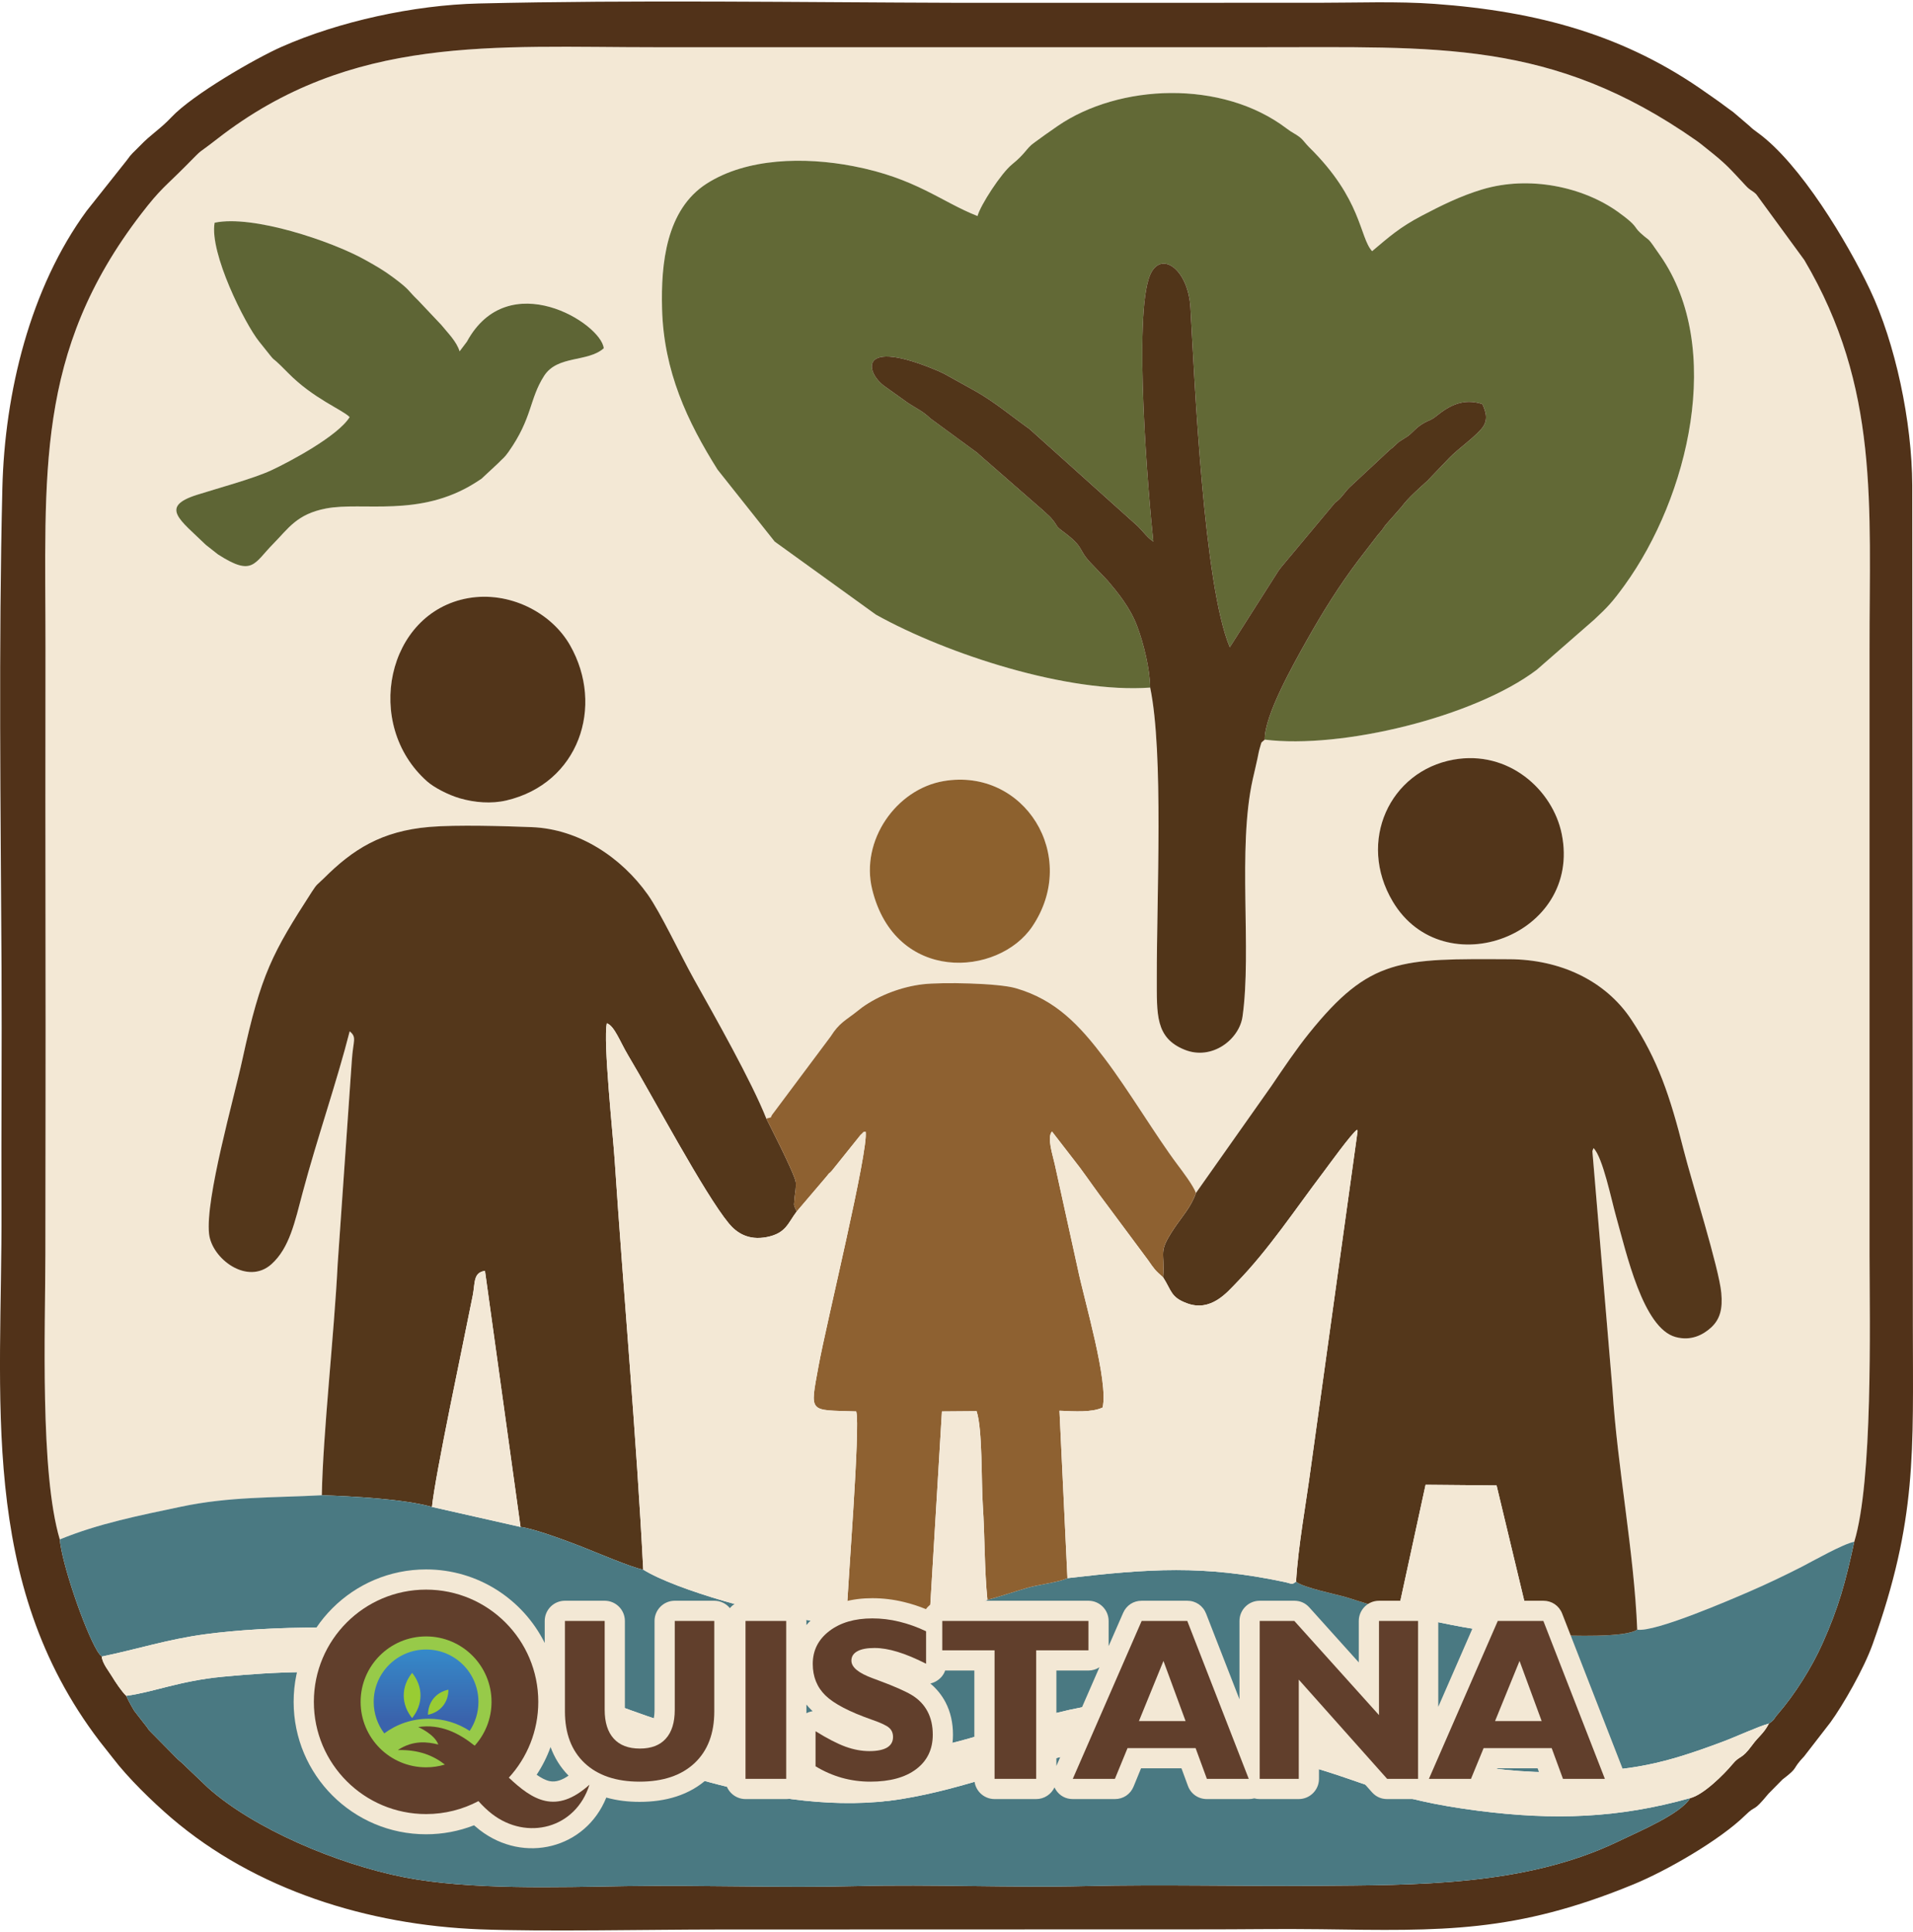 <?xml version="1.0" encoding="UTF-8"?>
<!DOCTYPE svg PUBLIC "-//W3C//DTD SVG 1.1//EN" "http://www.w3.org/Graphics/SVG/1.1/DTD/svg11.dtd">
<!-- Creator: CorelDRAW 2021 (64-Bit) -->
<svg xmlns="http://www.w3.org/2000/svg" xml:space="preserve" width="300px" height="303px" version="1.1" style="shape-rendering:geometricPrecision; text-rendering:geometricPrecision; image-rendering:optimizeQuality; fill-rule:evenodd; clip-rule:evenodd"
viewBox="0 0 540.51 545.07"
 xmlns:xlink="http://www.w3.org/1999/xlink"
 xmlns:xodm="http://www.corel.com/coreldraw/odm/2003">
 <defs>
  <style type="text/css">
   <![CDATA[
    .fil4 {fill:#4A7982}
    .fil2 {fill:#513219}
    .fil6 {fill:#513519}
    .fil8 {fill:#52351A}
    .fil3 {fill:#54371B}
    .fil7 {fill:#5E6535}
    .fil1 {fill:#626936}
    .fil9 {fill:#8D612E}
    .fil5 {fill:#8E6131}
    .fil14 {fill:#99CC33}
    .fil0 {fill:#F3E8D5}
    .fil10 {fill:#F3E8D6}
    .fil11 {fill:#613F2C;fill-rule:nonzero}
    .fil12 {fill:#97CA49;fill-rule:nonzero}
    .fil13 {fill:url(#id0)}
   ]]>
  </style>
  <linearGradient id="id0" gradientUnits="userSpaceOnUse" x1="122.97" y1="485.31" x2="122.97" y2="456.83">
   <stop offset="0" style="stop-opacity:1; stop-color:#3A63AC"/>
   <stop offset="1" style="stop-opacity:1; stop-color:#339BD6"/>
  </linearGradient>
 </defs>
 <g id="Capa_x0020_1">
  <g id="_2377767574640">
   <path class="fil0" d="M266.66 220.28c22.7,-3.83 38.44,21.11 25.03,41.06 -9.6,14.28 -38.78,16.18 -45.27,-10.51 -3.33,-13.72 6.77,-28.27 20.24,-30.55zm144 -6.05c15.53,-2.81 28.06,8.5 30.6,21 5.83,28.71 -33.42,43.13 -47.74,19.09 -10.14,-17.02 -0.8,-36.86 17.14,-40.09zm-278.35 -45.64c11.55,-2.02 23.43,3.98 28.75,13.31 9.85,17.27 2.45,39.08 -18,43.86 -4.28,1 -8.96,0.59 -13.1,-0.6 -3.35,-0.97 -7.35,-3.08 -9.25,-4.76 -18.17,-16.07 -11.46,-47.76 11.6,-51.81zm225.04 39.98c-1.34,1.2 -0.75,0.39 -1.38,2.31 -0.28,0.87 -0.47,2.05 -0.66,2.93 -0.42,2 -0.91,3.96 -1.36,5.99 -4.37,19.65 -0.22,48.18 -2.88,67.01 -0.92,6.51 -8.67,12.49 -16.35,9.39 -8.33,-3.35 -7.85,-10.02 -7.87,-20.24 -0.05,-22.85 1.97,-63.59 -1.87,-82.09 -23.11,1.67 -57.35,-9.38 -77.5,-20.62l-28.6 -20.64 -16.14 -20.33c-8.53,-13.56 -15.22,-27.8 -15.68,-45.48 -0.34,-12.72 1.16,-28.01 12.61,-35.34 11.33,-7.25 27.57,-7.6 41.39,-4.94 17.74,3.41 24.9,10.1 35.13,14.1 0.8,-3.05 6.7,-12.13 9.74,-14.58 3.85,-3.11 4.04,-4.52 6.12,-6.03 2.26,-1.66 4.2,-3.06 6.77,-4.82 17.35,-11.93 46.44,-13.18 64.7,0.69 1.69,1.29 2.42,1.45 3.69,2.44 1.02,0.8 1.61,1.79 2.63,2.8 15.03,14.76 14.23,25.48 17.84,29.43 4.88,-4.1 7.8,-6.75 14.16,-10.08 5.18,-2.71 10.69,-5.49 16.93,-7.36 13.37,-4.02 28.58,-0.7 38.41,6.36 5.69,4.09 4.31,4.09 6.28,5.89 3.28,3.01 1.43,0.38 5.67,6.5 18.07,26.05 7.97,68.15 -10.15,93.15 -3.44,4.74 -4.79,6.15 -8.56,9.67l-16.23 14.17c-17.66,13.35 -55.19,22.43 -76.84,19.72zm-280.74 -76.08c5.3,-2.46 18.91,-9.73 22.18,-15.06 -2.12,-2.14 -10.27,-5.21 -17.44,-12.52 -6.8,-6.93 -1.45,-0.48 -8.17,-8.87 -3.97,-4.95 -14.06,-25 -12.54,-33.53 10.81,-2.3 33.05,5.24 42.33,10.39 3.19,1.77 5.48,3.08 8.24,5.15 4.82,3.6 3.77,3.36 6.94,6.41l6.52 6.9c1.91,2.35 4.34,4.71 5.19,7.49l2.06 -2.73c11.71,-21.54 37.95,-5.2 38.67,1.87 -4.55,4.03 -13.06,1.89 -16.85,7.79 -4.24,6.61 -3.26,11.86 -10.07,21.5 -1.22,1.73 -1.51,1.72 -2.9,3.17l-4.74 4.42c-0.07,0.04 -1.51,0.97 -1.86,1.2 -15.7,9.84 -31.68,5.2 -42.07,7.19 -8.26,1.59 -10.65,5.68 -14.85,9.93 -5.58,5.65 -5.81,9.37 -15.66,3.05l-3.41 -2.68c-7.22,-7.03 -13.22,-10.75 -2.59,-14.14 6.05,-1.92 15.97,-4.59 21.02,-6.93zm-59.72 302.08c11,-4.52 22.49,-6.77 34.28,-9.26 13.74,-2.89 25.88,-2.49 39.76,-3.23 0.3,-17.37 3.48,-45.29 4.48,-65.35l3.99 -57.38c0.36,-5.8 1.52,-6.61 -0.6,-8.36 -3.65,14.34 -9.23,30.34 -13.25,45.43 -2.26,8.48 -3.74,15.75 -8.84,20.36 -6.78,6.1 -16.87,-1.51 -17.64,-8.56 -1.09,-9.9 6.98,-38.01 9.45,-49.41 5.23,-24.07 8.48,-30.01 19.6,-47.25 1.53,-2.37 1.47,-1.91 3.43,-3.85 8.1,-8.07 16.17,-13.31 29.81,-14.47 7.7,-0.65 21.18,-0.24 28.89,0.06 13.44,0.53 25.39,8.67 32.74,19.01 3.69,5.19 9.24,17.06 13.09,23.97 5.75,10.27 16.33,28.95 20.44,39.38 2.25,-0.64 0.62,0.1 2.07,-1.65l16.11 -21.56c2.49,-3.97 4.31,-4.55 7.83,-7.38l1.02 -0.8c4.83,-3.48 11.23,-5.87 17.18,-6.57 5.43,-0.63 21.32,-0.34 26.28,1.11 11.46,3.32 18.16,10.67 25.12,19.87 6.9,9.12 14.49,21.9 20.52,29.93 1.27,1.68 4.55,6.01 5.26,8.06l21.32 -30.23c3.4,-5.02 7.03,-10.41 10.63,-14.88 17.24,-21.43 25.81,-21.09 56.71,-20.94 13.93,0.07 26.91,5.79 34.4,17.13 7.45,11.27 10.9,21.56 14.76,36.86 2.29,9.04 10,33.38 10.62,40.35 0.39,4.33 -0.28,7.36 -2.93,9.77 -2.31,2.09 -5.67,3.8 -9.96,2.65 -9.25,-2.48 -13.9,-23.68 -16.89,-34.26 -1.29,-4.56 -3.7,-16.48 -6.31,-19.12 -0.09,0.12 -0.16,0.31 -0.18,0.41 -0.03,0.1 -0.13,0.31 -0.16,0.44l5.66 67.19c1.42,22.42 6.11,45.88 7.01,68.02 5.03,0.8 26.33,-8.45 31.67,-10.75 4.94,-2.13 10.25,-4.68 14.81,-7.01 2.89,-1.48 11.84,-6.57 14.84,-7.06 5.27,-17.2 4.37,-61.44 4.32,-80.92l0 -171.29c-0.05,-40.76 2.87,-73.97 -18.43,-109.98l-13.6 -18.6c-1.32,-1.23 -1.52,-0.88 -2.98,-2.44 -4.66,-5.01 -5.49,-6.08 -10.9,-10.36 -1.27,-1 -1.89,-1.56 -3.07,-2.38 -40.96,-28.69 -73.35,-26.29 -123.14,-26.35 -28.34,-0.04 -56.69,0.03 -85.04,0.01 -28.55,-0.02 -57.1,-0.02 -85.64,-0.01 -45.88,0.02 -86.1,-3.69 -124.11,25.95 -6.3,4.92 -3.21,1.91 -8.81,7.57 -5.86,5.91 -7.07,6.36 -12.6,13.55 -30.19,39.28 -27.02,73.61 -27.06,122.43 -0.02,28.55 -0.05,57.1 0.01,85.65 0.06,28.54 -0.02,57.09 -0.04,85.64 -0.02,21.65 -1.57,61.86 4.07,80.86z"/>
   <path class="fil1" d="M324.98 193.87c-0.08,-5.37 -1.85,-12.48 -3.66,-17.31 -2.02,-5.4 -5.6,-9.65 -8.38,-12.95l-5.02 -5.25c-3.53,-3.88 -1.38,-4.03 -7.7,-8.7 -1.97,-1.46 -1.31,-1.28 -2.57,-2.91 -1.12,-1.45 -1.45,-1.5 -2.72,-2.77l-18.16 -15.86c-0.09,-0.08 -0.22,-0.21 -0.31,-0.29 -0.09,-0.08 -0.22,-0.21 -0.31,-0.29l-13.32 -9.77c-2.08,-2.04 -4.06,-2.83 -6.47,-4.47l-6.39 -4.56c-5.38,-3.79 -7.88,-14.12 15.25,-4.28 0.46,0.19 1.96,0.92 2.85,1.45l7.77 4.32c5.49,3.14 10.15,7.11 15,10.53l30.72 27.58c1.5,1.49 2.66,3.2 4.31,4.26 -1.32,-12.16 -5.78,-64.16 -0.87,-75.41 3.02,-6.93 10.73,-1.67 11.36,9.4 1.18,20.97 3.74,78.5 11.12,95.88l13.77 -21.64c0.02,-0.02 0.71,-0.93 0.77,-1.02l15.21 -18.21c1.76,-1.17 2.7,-3 4.15,-4.38 0.09,-0.08 0.23,-0.2 0.32,-0.29l11 -10.26c1.64,-1.24 1.12,-1 2.57,-2.25l2.6 -1.66c1.61,-1.27 2.27,-2.45 4.71,-3.8 1.09,-0.6 1.81,-0.66 3.15,-1.74 3.75,-3.04 7.72,-5.23 13.11,-3.46 1.04,2.29 1.81,4.68 -0.36,7.11 -2.61,2.91 -6.26,5.32 -8.96,8.07l-6.23 6.51c-2.26,2.07 -5.38,4.74 -7.28,7.34l-4.54 5.15c-0.81,1.2 -1.26,1.8 -2.14,2.75l-5.26 6.84c-0.08,0.1 -0.19,0.24 -0.27,0.35 -5.47,7.25 -10.13,14.73 -14.53,22.56 -3.97,7.05 -12.07,21.44 -11.92,28.13 21.65,2.71 59.18,-6.37 76.84,-19.72l16.23 -14.17c3.77,-3.52 5.12,-4.93 8.56,-9.67 18.12,-25 28.22,-67.1 10.15,-93.15 -4.24,-6.12 -2.39,-3.49 -5.67,-6.5 -1.97,-1.8 -0.59,-1.8 -6.28,-5.89 -9.83,-7.06 -25.04,-10.38 -38.41,-6.36 -6.24,1.87 -11.75,4.65 -16.93,7.36 -6.36,3.33 -9.28,5.98 -14.16,10.08 -3.61,-3.95 -2.81,-14.67 -17.84,-29.43 -1.02,-1.01 -1.61,-2 -2.63,-2.8 -1.27,-0.99 -2,-1.15 -3.69,-2.44 -18.26,-13.87 -47.35,-12.62 -64.7,-0.69 -2.57,1.76 -4.51,3.16 -6.77,4.82 -2.08,1.51 -2.27,2.92 -6.12,6.03 -3.04,2.45 -8.94,11.53 -9.74,14.58 -10.23,-4 -17.39,-10.69 -35.13,-14.1 -13.82,-2.66 -30.06,-2.31 -41.39,4.94 -11.45,7.33 -12.95,22.62 -12.61,35.34 0.46,17.68 7.15,31.92 15.68,45.48l16.14 20.33 28.6 20.64c20.15,11.24 54.39,22.29 77.5,20.62z"/>
   <path class="fil2" d="M523.91 435.24c-2.48,11.48 -4.39,18.48 -8.96,28.71 -3.05,6.83 -7.88,14.51 -12.72,20.07 -1.2,1.38 -0.71,1.38 -2.42,2.57 -1.61,3.02 -2.78,3.43 -4.73,6.1 -3.12,4.26 -3.39,2.74 -5.56,5.37 -2.41,2.91 -8.3,8.74 -11.96,9.59 -2.76,4.51 -14.03,9.22 -20.3,12.24 -26.33,12.7 -57.54,12.33 -85.36,12.55 -21.51,0.17 -43.51,-0.42 -64.99,0.08 -21.56,0.51 -43.45,-0.54 -64.99,0.01 -21.47,0.54 -43.42,-0.34 -65,0 -19.32,0.31 -44.22,1.12 -62.71,-2.5 -19.01,-3.72 -42.66,-13.82 -55.48,-25.33l-6.21 -5.92c-0.65,-0.7 -1.55,-1.44 -2.24,-2.03l-8.14 -8.25c-0.81,-1.16 -0.56,-0.83 -1.57,-2.1l-2.65 -3.41c-0.11,-0.17 -0.68,-1.17 -0.9,-1.56 -0.5,-0.9 -0.97,-1.77 -1.36,-2.67 -1.21,-1.13 -3.12,-3.97 -3.93,-5.34 -0.95,-1.6 -2.82,-3.82 -2.98,-5.76 -0.13,-0.11 -0.3,-0.48 -0.35,-0.38 -0.06,0.1 -0.27,-0.29 -0.34,-0.38 -0.07,-0.1 -0.23,-0.28 -0.31,-0.4 -0.07,-0.12 -0.18,-0.29 -0.26,-0.41 -3.72,-6.24 -10.06,-24.91 -10.6,-31.52 -5.64,-19 -4.09,-59.21 -4.07,-80.86 0.02,-28.55 0.1,-57.1 0.04,-85.64 -0.06,-28.55 -0.03,-57.1 -0.01,-85.65 0.04,-48.82 -3.13,-83.15 27.06,-122.43 5.53,-7.19 6.74,-7.64 12.6,-13.55 5.6,-5.66 2.51,-2.65 8.81,-7.57 38.01,-29.64 78.23,-25.93 124.11,-25.95 28.54,-0.01 57.09,-0.01 85.64,0.01 28.35,0.02 56.7,-0.05 85.04,-0.01 49.79,0.06 82.18,-2.34 123.14,26.35 1.18,0.82 1.8,1.38 3.07,2.38 5.41,4.28 6.24,5.35 10.9,10.36 1.46,1.56 1.66,1.21 2.98,2.44l13.6 18.6c21.3,36.01 18.38,69.22 18.43,109.98l0 171.29c0.05,19.48 0.95,63.72 -4.32,80.92zm-388.63 -434.68c-18.45,0.44 -39.57,5.11 -55.68,12.23 -7.35,3.24 -25.13,13.49 -31.16,19.9 -3.26,3.46 -5.67,4.72 -8.9,8.09 -1.92,2 -2.22,1.97 -3.76,4.15l-11.29 14.22c-16.01,21.83 -23.16,51.46 -23.82,78.32 -1.09,44.79 -0.48,90.57 -0.24,135.46 0.12,22.66 -0.1,45.35 -0.01,68.03 0.22,53.65 -6.65,105.55 27.7,150.6 1.29,1.69 2.48,3.09 3.76,4.77 4.31,5.67 11.22,12.37 16.51,16.91 23.79,20.36 55.56,30.28 87.2,31.5 18,0.7 48.07,0.05 67.45,0.05l136.06 -0.04c11.32,0.03 22.71,-0.2 34.02,-0.04 34.41,0.49 54.92,1.09 88.39,-12.67 9.51,-3.9 24.49,-12.57 31.56,-19.49 3.42,-3.35 1.84,-0.37 6.61,-6.14l3.93 -3.99c4.92,-3.76 2.38,-2.6 6.16,-6.58l7.42 -9.59c3.57,-4.93 9.43,-15.11 11.93,-22.11 12.59,-35.25 11.37,-54.25 11.35,-89.77l-0.17 -237.64c-0.07,-18.02 -4.77,-40.21 -12,-55.41 -6.35,-13.34 -19.65,-35.56 -31.69,-44.27 -1.18,-0.86 -1.43,-1.04 -2.34,-1.91l-4.58 -3.91c-0.91,-0.68 -1.27,-0.88 -2.47,-1.8 -1.78,-1.36 -2.94,-2.1 -4.97,-3.54 -23.07,-16.43 -47.79,-23.11 -76.95,-25.22 -10.5,-0.76 -22.03,-0.31 -32.79,-0.31l-102.05 0.01c-44.72,-0.13 -90.8,-0.86 -135.18,0.19z"/>
   <path class="fil3" d="M90.93 422.08c8.69,0.3 23.2,1.06 31.12,3.3 0.94,-9.21 8.72,-45.55 11.52,-59.74 0.71,-3.59 0.08,-6.47 3.46,-6.97l10.05 72.37c3.65,0.41 13.46,4.07 17.39,5.62 3.64,1.43 14.12,5.9 17.27,6.44 -1.88,-37.17 -5.55,-77.76 -8.07,-115.74 -0.48,-7.25 -3.3,-33.63 -2.21,-38.64 2.15,0.73 3.72,5.22 6.05,9.11 6.98,11.66 21.5,39.08 28.44,47.47 2.15,2.6 5.48,4.86 10.71,3.83 5.48,-1.08 5.97,-4 8.45,-7.23l-0.66 -1.46c-0.03,-0.16 -0.07,-0.32 -0.09,-0.49 0,-0.01 0.15,-1.96 0.16,-2.06 0.19,-1.49 0.43,-2.74 0.33,-4.21 -0.16,-2.16 -8.33,-18.01 -8.33,-18.02 -4.11,-10.43 -14.69,-29.11 -20.44,-39.38 -3.85,-6.91 -9.4,-18.78 -13.09,-23.97 -7.35,-10.34 -19.3,-18.48 -32.74,-19.01 -7.71,-0.3 -21.19,-0.71 -28.89,-0.06 -13.64,1.16 -21.71,6.4 -29.81,14.47 -1.96,1.94 -1.9,1.48 -3.43,3.85 -11.12,17.24 -14.37,23.18 -19.6,47.25 -2.47,11.4 -10.54,39.51 -9.45,49.41 0.77,7.05 10.86,14.66 17.64,8.56 5.1,-4.61 6.58,-11.88 8.84,-20.36 4.02,-15.09 9.6,-31.09 13.25,-45.43 2.12,1.75 0.96,2.56 0.6,8.36l-3.99 57.38c-1,20.06 -4.18,47.98 -4.48,65.35z"/>
   <path class="fil4" d="M16.89 434.57c0.54,6.61 6.88,25.28 10.6,31.52 0.08,0.12 0.19,0.29 0.26,0.41 0.08,0.12 0.24,0.3 0.31,0.4 0.07,0.09 0.28,0.48 0.34,0.38 0.05,-0.1 0.22,0.27 0.35,0.38 10.01,-2.05 18.58,-4.88 29.27,-6.31 17.21,-2.31 48.52,-3.19 64.94,1.59 45.99,13.41 89.49,41.45 140.75,30.4 19.95,-4.3 35.63,-12.43 57.25,-13.02 53.93,-1.46 73.04,20.87 121.4,20.04 18.88,-0.33 27.73,-2.39 44.43,-8.65 3.77,-1.41 9.84,-4.23 13.02,-5.12 1.71,-1.19 1.22,-1.19 2.42,-2.57 4.84,-5.56 9.67,-13.24 12.72,-20.07 4.57,-10.23 6.48,-17.23 8.96,-28.71 -3,0.49 -11.95,5.58 -14.84,7.06 -4.56,2.33 -9.87,4.88 -14.81,7.01 -5.34,2.3 -26.64,11.55 -31.67,10.75 -3.45,2.34 -19.1,1.67 -23.29,1.57 -5.02,-0.11 -4.97,0.46 -6.51,-0.89 -4.1,2.38 -35.19,-4.23 -37.78,-5.8 -3.2,-0.27 -10.85,-2.89 -14.64,-4.04 -2.57,-0.78 -12.23,-2.7 -14.17,-4.4 -1.38,0.97 -0.93,0.6 -3.29,0.09 -22.76,-4.84 -38.37,-3.75 -61.31,-1.08 -2.43,1.17 -7.99,1.77 -11.34,2.74 -3.73,1.08 -7.6,2.42 -11.27,3.4 -3.78,1.45 -12.15,3.71 -16.3,4.15 -2.75,2 -18.6,1.95 -23.58,1.96 -1.21,0.85 -6.3,0.16 -8.16,-0.04 -13.62,-1.47 -40.07,-8.91 -49.21,-14.62 -3.15,-0.54 -13.63,-5.01 -17.27,-6.44 -3.93,-1.55 -13.74,-5.21 -17.39,-5.62l-25.03 -5.66c-7.92,-2.24 -22.43,-3 -31.12,-3.3 -13.88,0.74 -26.02,0.34 -39.76,3.23 -11.79,2.49 -23.28,4.74 -34.28,9.26z"/>
   <path class="fil3" d="M337.91 336.67c-1.31,3.94 -4.22,7.05 -6.28,10.19 -4.53,6.87 -2.42,6.05 -2.99,13.65 2.45,3.85 2.13,5.61 6.7,7.32 6.79,2.54 11.33,-3.05 13.96,-5.74 9.05,-9.26 16.76,-20.94 24.61,-31.29 1.2,-1.58 8.09,-11.15 9.53,-12 0.06,0.14 0.13,0.21 0.14,0.43l-13.19 94.92c-1.36,10.27 -3.61,22.28 -4.19,32.35 1.94,1.7 11.6,3.62 14.17,4.4 3.79,1.15 11.44,3.77 14.64,4.04l7.78 -35.82 20.06 0.18 9.94 41.44c1.54,1.35 1.49,0.78 6.51,0.89 4.19,0.1 19.84,0.77 23.29,-1.57 -0.9,-22.14 -5.59,-45.6 -7.01,-68.02l-5.66 -67.19c0.03,-0.13 0.13,-0.34 0.16,-0.44 0.02,-0.1 0.09,-0.29 0.18,-0.41 2.61,2.64 5.02,14.56 6.31,19.12 2.99,10.58 7.64,31.78 16.89,34.26 4.29,1.15 7.65,-0.56 9.96,-2.65 2.65,-2.41 3.32,-5.44 2.93,-9.77 -0.62,-6.97 -8.33,-31.31 -10.62,-40.35 -3.86,-15.3 -7.31,-25.59 -14.76,-36.86 -7.49,-11.34 -20.47,-17.06 -34.4,-17.13 -30.9,-0.15 -39.47,-0.49 -56.71,20.94 -3.6,4.47 -7.23,9.86 -10.63,14.88l-21.32 30.23z"/>
   <path class="fil4" d="M35.66 478.76c0.39,0.9 0.86,1.77 1.36,2.67 0.22,0.39 0.79,1.39 0.9,1.56l2.65 3.41c1.01,1.27 0.76,0.94 1.57,2.1l8.14 8.25c0.69,0.59 1.59,1.33 2.24,2.03l6.21 5.92c12.82,11.51 36.47,21.61 55.48,25.33 18.49,3.62 43.39,2.81 62.71,2.5 21.58,-0.34 43.53,0.54 65,0 21.54,-0.55 43.43,0.5 64.99,-0.01 21.48,-0.5 43.48,0.09 64.99,-0.08 27.82,-0.22 59.03,0.15 85.36,-12.55 6.27,-3.02 17.54,-7.73 20.3,-12.24 -20.31,5.72 -38.58,6.31 -59.76,3.6 -26.01,-3.33 -30.9,-8.08 -51.87,-13.69 -17.19,-4.59 -41.3,-6.69 -59.17,-3.13 -17.99,3.59 -33.69,10.55 -52.15,13.51 -35.38,5.66 -76.17,-11.21 -106.85,-23.64 -29.84,-12.09 -52.62,-14.07 -85.01,-10.92 -12.02,1.16 -19.59,4.4 -27.09,5.38z"/>
   <path class="fil5" d="M216.52 315.66c0,0.01 8.17,15.86 8.33,18.02 0.1,1.47 -0.14,2.72 -0.33,4.21 -0.01,0.1 -0.16,2.05 -0.16,2.06 0.02,0.17 0.06,0.33 0.09,0.49l0.66 1.46 8.45 -9.92c1.19,-1.53 0.36,-0.37 1.46,-1.57l8.12 -10.12c1.44,-1.22 0.1,-0.55 1.43,-0.95 0.94,5.09 -11.13,54.28 -13.31,66.32 -2.44,13.45 -2.87,12.28 10.66,12.74 1.24,4.02 -2.5,50.2 -2.81,59.36 4.98,-0.01 20.83,0.04 23.58,-1.96l3.45 -57.4 9.79 -0.08c1.7,5.04 1.32,20.13 1.75,26.44 0.6,9.06 0.44,18.19 1.31,26.89 3.67,-0.98 7.54,-2.32 11.27,-3.4 3.35,-0.97 8.91,-1.57 11.34,-2.74l-2.25 -47.31c4.3,0.19 9.19,0.52 12.19,-0.91 1.7,-7.37 -5.19,-30.28 -7.05,-39.32l-6.47 -29.4c-0.51,-2.42 -2.3,-7.62 -0.78,-9.26l7.82 10.12c2.7,3.65 4.92,6.93 7.68,10.55l11.65 15.67c1.72,2.48 1.89,2.81 4.25,4.86 0.57,-7.6 -1.54,-6.78 2.99,-13.65 2.06,-3.14 4.97,-6.25 6.28,-10.19 -0.71,-2.05 -3.99,-6.38 -5.26,-8.06 -6.03,-8.03 -13.62,-20.81 -20.52,-29.93 -6.96,-9.2 -13.66,-16.55 -25.12,-19.87 -4.96,-1.45 -20.85,-1.74 -26.28,-1.11 -5.95,0.7 -12.35,3.09 -17.18,6.57l-1.02 0.8c-3.52,2.83 -5.34,3.41 -7.83,7.38l-16.11 21.56c-1.45,1.75 0.18,1.01 -2.07,1.65z"/>
   <path class="fil6" d="M324.98 193.87c3.84,18.5 1.82,59.24 1.87,82.09 0.02,10.22 -0.46,16.89 7.87,20.24 7.68,3.1 15.43,-2.88 16.35,-9.39 2.66,-18.83 -1.49,-47.36 2.88,-67.01 0.45,-2.03 0.94,-3.99 1.36,-5.99 0.19,-0.88 0.38,-2.06 0.66,-2.93 0.63,-1.92 0.04,-1.11 1.38,-2.31 -0.15,-6.69 7.95,-21.08 11.92,-28.13 4.4,-7.83 9.06,-15.31 14.53,-22.56 0.08,-0.11 0.19,-0.25 0.27,-0.35l5.26 -6.84c0.88,-0.95 1.33,-1.55 2.14,-2.75l4.54 -5.15c1.9,-2.6 5.02,-5.27 7.28,-7.34l6.23 -6.51c2.7,-2.75 6.35,-5.16 8.96,-8.07 2.17,-2.43 1.4,-4.82 0.36,-7.11 -5.39,-1.77 -9.36,0.42 -13.11,3.46 -1.34,1.08 -2.06,1.14 -3.15,1.74 -2.44,1.35 -3.1,2.53 -4.71,3.8l-2.6 1.66c-1.45,1.25 -0.93,1.01 -2.57,2.25l-11 10.26c-0.09,0.09 -0.23,0.21 -0.32,0.29 -1.45,1.38 -2.39,3.21 -4.15,4.38l-15.21 18.21c-0.06,0.09 -0.75,1 -0.77,1.02l-13.77 21.64c-7.38,-17.38 -9.94,-74.91 -11.12,-95.88 -0.63,-11.07 -8.34,-16.33 -11.36,-9.4 -4.91,11.25 -0.45,63.25 0.87,75.41 -1.65,-1.06 -2.81,-2.77 -4.31,-4.26l-30.72 -27.58c-4.85,-3.42 -9.51,-7.39 -15,-10.53l-7.77 -4.32c-0.89,-0.53 -2.39,-1.26 -2.85,-1.45 -23.13,-9.84 -20.63,0.49 -15.25,4.28l6.39 4.56c2.41,1.64 4.39,2.43 6.47,4.47l13.32 9.77c0.09,0.08 0.22,0.21 0.31,0.29 0.09,0.08 0.22,0.21 0.31,0.29l18.16 15.86c1.27,1.27 1.6,1.32 2.72,2.77 1.26,1.63 0.6,1.45 2.57,2.91 6.32,4.67 4.17,4.82 7.7,8.7l5.02 5.25c2.78,3.3 6.36,7.55 8.38,12.95 1.81,4.83 3.58,11.94 3.66,17.31z"/>
   <path class="fil0" d="M181.74 443.1c9.14,5.71 35.59,13.15 49.21,14.62 1.86,0.2 6.95,0.89 8.16,0.04 0.31,-9.16 4.05,-55.34 2.81,-59.36 -13.53,-0.46 -13.1,0.71 -10.66,-12.74 2.18,-12.04 14.25,-61.23 13.31,-66.32 -1.33,0.4 0.01,-0.27 -1.43,0.95l-8.12 10.12c-1.1,1.2 -0.27,0.04 -1.46,1.57l-8.45 9.92c-2.48,3.23 -2.97,6.15 -8.45,7.23 -5.23,1.03 -8.56,-1.23 -10.71,-3.83 -6.94,-8.39 -21.46,-35.81 -28.44,-47.47 -2.33,-3.89 -3.9,-8.38 -6.05,-9.11 -1.09,5.01 1.73,31.39 2.21,38.64 2.52,37.98 6.19,78.57 8.07,115.74z"/>
   <path class="fil0" d="M301.6 445.51c22.94,-2.67 38.55,-3.76 61.31,1.08 2.36,0.51 1.91,0.88 3.29,-0.09 0.58,-10.07 2.83,-22.08 4.19,-32.35l13.19 -94.92c-0.01,-0.22 -0.08,-0.29 -0.14,-0.43 -1.44,0.85 -8.33,10.42 -9.53,12 -7.85,10.35 -15.56,22.03 -24.61,31.29 -2.63,2.69 -7.17,8.28 -13.96,5.74 -4.57,-1.71 -4.25,-3.47 -6.7,-7.32 -2.36,-2.05 -2.53,-2.38 -4.25,-4.86l-11.65 -15.67c-2.76,-3.62 -4.98,-6.9 -7.68,-10.55l-7.82 -10.12c-1.52,1.64 0.27,6.84 0.78,9.26l6.47 29.4c1.86,9.04 8.75,31.95 7.05,39.32 -3,1.43 -7.89,1.1 -12.19,0.91l2.25 47.31z"/>
   <path class="fil0" d="M28.75 467.66c0.16,1.94 2.03,4.16 2.98,5.76 0.81,1.37 2.72,4.21 3.93,5.34 7.5,-0.98 15.07,-4.22 27.09,-5.38 32.39,-3.15 55.17,-1.17 85.01,10.92 30.68,12.43 71.47,29.3 106.85,23.64 18.46,-2.96 34.16,-9.92 52.15,-13.51 17.87,-3.56 41.98,-1.46 59.17,3.13 20.97,5.61 25.86,10.36 51.87,13.69 21.18,2.71 39.45,2.12 59.76,-3.6 3.66,-0.85 9.55,-6.68 11.96,-9.59 2.17,-2.63 2.44,-1.11 5.56,-5.37 1.95,-2.67 3.12,-3.08 4.73,-6.1 -3.18,0.89 -9.25,3.71 -13.02,5.12 -16.7,6.26 -25.55,8.32 -44.43,8.65 -48.36,0.83 -67.47,-21.5 -121.4,-20.04 -21.62,0.59 -37.3,8.72 -57.25,13.02 -51.26,11.05 -94.76,-16.99 -140.75,-30.4 -16.42,-4.78 -47.73,-3.9 -64.94,-1.59 -10.69,1.43 -19.26,4.26 -29.27,6.31z"/>
   <path class="fil7" d="M98.79 117.43c-3.27,5.33 -16.88,12.6 -22.18,15.06 -5.05,2.34 -14.97,5.01 -21.02,6.93 -10.63,3.39 -4.63,7.11 2.59,14.14l3.41 2.68c9.85,6.32 10.08,2.6 15.66,-3.05 4.2,-4.25 6.59,-8.34 14.85,-9.93 10.39,-1.99 26.37,2.65 42.07,-7.19 0.35,-0.23 1.79,-1.16 1.86,-1.2l4.74 -4.42c1.39,-1.45 1.68,-1.44 2.9,-3.17 6.81,-9.64 5.83,-14.89 10.07,-21.5 3.79,-5.9 12.3,-3.76 16.85,-7.79 -0.72,-7.07 -26.96,-23.41 -38.67,-1.87l-2.06 2.73c-0.85,-2.78 -3.28,-5.14 -5.19,-7.49l-6.52 -6.9c-3.17,-3.05 -2.12,-2.81 -6.94,-6.41 -2.76,-2.07 -5.05,-3.38 -8.24,-5.15 -9.28,-5.15 -31.52,-12.69 -42.33,-10.39 -1.52,8.53 8.57,28.58 12.54,33.53 6.72,8.39 1.37,1.94 8.17,8.87 7.17,7.31 15.32,10.38 17.44,12.52z"/>
   <path class="fil8" d="M132.31 168.59c-23.06,4.05 -29.77,35.74 -11.6,51.81 1.9,1.68 5.9,3.79 9.25,4.76 4.14,1.19 8.82,1.6 13.1,0.6 20.45,-4.78 27.85,-26.59 18,-43.86 -5.32,-9.33 -17.2,-15.33 -28.75,-13.31z"/>
   <path class="fil8" d="M410.66 214.23c-17.94,3.23 -27.28,23.07 -17.14,40.09 14.32,24.04 53.57,9.62 47.74,-19.09 -2.54,-12.5 -15.07,-23.81 -30.6,-21z"/>
   <path class="fil9" d="M266.66 220.28c-13.47,2.28 -23.57,16.83 -20.24,30.55 6.49,26.69 35.67,24.79 45.27,10.51 13.41,-19.95 -2.33,-44.89 -25.03,-41.06z"/>
   <path class="fil0" d="M395.01 454.94c2.59,1.57 33.68,8.18 37.78,5.8l-9.94 -41.44 -20.06 -0.18 -7.78 35.82z"/>
   <path class="fil10" d="M122.05 425.38l25.03 5.66 -10.05 -72.37c-3.38,0.5 -2.75,3.38 -3.46,6.97 -2.8,14.19 -10.58,50.53 -11.52,59.74z"/>
   <path class="fil10" d="M262.69 455.8c4.15,-0.44 12.52,-2.7 16.3,-4.15 -0.87,-8.7 -0.71,-17.83 -1.31,-26.89 -0.43,-6.31 -0.05,-21.4 -1.75,-26.44l-9.79 0.08 -3.45 57.4z"/>
  </g>
  <g id="_2377767516416">
   <path class="fil0" d="M406.38 481.86l11.58 -26.54c0.92,-2.13 2.91,-3.43 5.23,-3.43l12.88 0c2.4,0 4.45,1.4 5.32,3.64l17.38 44.62c0.71,1.81 0.49,3.69 -0.61,5.3 -1.09,1.6 -2.76,2.48 -4.71,2.48l-11.84 0c-2.44,0 -4.51,-1.45 -5.36,-3.74l-1.81 -4.95 -11.42 0 -2.12 5.15c-0.9,2.19 -2.91,3.54 -5.28,3.54l-11.89 0c-0.54,0 -1.06,-0.07 -1.55,-0.2 -0.48,0.13 -0.99,0.2 -1.51,0.2l-8.74 0c-1.69,0 -3.14,-0.65 -4.27,-1.91l-14.99 -16.84 0 13.04c0,3.15 -2.57,5.71 -5.71,5.71l-11.04 0c-0.53,0 -1.04,-0.07 -1.52,-0.2 -0.5,0.13 -1.02,0.2 -1.57,0.2l-11.83 0c-2.44,0 -4.52,-1.45 -5.36,-3.74l-1.82 -4.95 -11.42 0 -2.11 5.15c-0.9,2.19 -2.92,3.54 -5.28,3.54l-11.9 0c-1.98,0 -3.69,-0.92 -4.77,-2.58 -0.15,-0.23 -0.29,-0.47 -0.4,-0.71 -0.92,1.94 -2.89,3.29 -5.17,3.29l-11.76 0c-3.15,0 -5.71,-2.56 -5.71,-5.71l0 -30.61 -8.25 0c-0.41,1.2 -1.24,2.22 -2.4,2.94 -0.57,0.35 -1.17,0.59 -1.78,0.73 1.73,1.45 3.17,3.19 4.25,5.23 1.51,2.86 2.14,6.01 2.14,9.23 0,5.8 -2.3,10.77 -6.93,14.28 -4.71,3.57 -10.63,4.7 -16.43,4.7 -3.24,0 -6.44,-0.42 -9.56,-1.29 -3.06,-0.86 -5.96,-2.13 -8.68,-3.76 -0.64,2.45 -2.87,4.26 -5.52,4.26l-11.5 0c-3.14,0 -5.71,-2.56 -5.71,-5.71l0 -6.77c-1.15,2.36 -2.71,4.54 -4.76,6.47 -5.32,5.01 -12.3,6.8 -19.46,6.8 -3.22,0 -6.4,-0.37 -9.4,-1.22 -5.83,14.44 -23.24,18.83 -35.77,9.17 -0.55,-0.43 -1.08,-0.87 -1.6,-1.33 -4.31,1.68 -8.89,2.54 -13.55,2.54 -20.67,0 -37.42,-16.76 -37.42,-37.42 0,-20.66 16.75,-37.42 37.42,-37.42 14.68,0 27.39,8.47 33.52,20.78l0 -6.22c0,-3.15 2.56,-5.71 5.71,-5.71l11.23 0c3.15,0 5.71,2.56 5.71,5.71l0 25.1c0,1.29 0.16,3.3 1.08,4.32 0.74,0.81 2.14,0.93 3.15,0.93 1,0 2.38,-0.11 3.1,-0.91 0.9,-1.01 1.05,-3.08 1.05,-4.34l0 -25.1c0,-3.15 2.57,-5.71 5.71,-5.71l11.17 0c1.77,0 3.36,0.81 4.41,2.09 1.05,-1.28 2.64,-2.09 4.41,-2.09l11.5 0c3.15,0 5.71,2.56 5.71,5.71l0 1.16c0.86,-1.03 1.86,-1.98 2.99,-2.84 4.53,-3.47 10.02,-4.75 15.64,-4.75 3.02,0 6.03,0.37 8.97,1.09 2.11,0.51 4.16,1.18 6.17,2 1.04,-1.44 2.72,-2.37 4.62,-2.37l41.3 0c3.14,0 5.7,2.56 5.7,5.71l0 7.11 4.1 -9.39c0.93,-2.13 2.91,-3.43 5.23,-3.43l12.89 0c2.4,0 4.44,1.4 5.32,3.64l9.43 24.21 0 -22.14c0,-3.15 2.56,-5.71 5.71,-5.71l9.79 0c1.67,0 3.12,0.64 4.24,1.89l13.97 15.53 0 -11.71c0,-3.15 2.56,-5.71 5.71,-5.71l11.04 0c3.15,0 5.71,2.56 5.71,5.71l0 24.26zm-95.74 -11.17c-0.9,0.58 -1.96,0.92 -3.1,0.92l-9.06 0 0 26.96 12.16 -27.88zm-82.79 10.54l0 2.44c0.57,-0.29 1.16,-0.48 1.76,-0.57 -0.13,-0.12 -0.25,-0.24 -0.37,-0.35 -0.5,-0.49 -0.96,-1 -1.39,-1.52zm-67.21 20.08c-2.34,-2.38 -3.99,-5.11 -5.08,-8.08 -0.99,2.75 -2.31,5.38 -3.93,7.83 1.21,0.85 2.47,1.55 3.66,1.8 1.88,0.4 3.75,-0.44 5.35,-1.55z"/>
  </g>
  <g id="_2377767518240">
   <path class="fil11" d="M120.39 448.75c17.51,0 31.7,14.2 31.7,31.71 0,8.26 -3.15,15.77 -8.32,21.42 6.7,6.31 13.28,10.54 22.78,1.99 -3.91,12.44 -17.7,15.85 -27.52,8.28 -1.42,-1.1 -2.67,-2.33 -3.85,-3.64 -4.42,2.34 -9.45,3.66 -14.79,3.66 -17.51,0 -31.71,-14.2 -31.71,-31.71 0,-17.51 14.2,-31.71 31.71,-31.71z"/>
   <path class="fil12" d="M120.39 461.97c10.21,0 18.49,8.28 18.49,18.49 0,4.77 -1.8,9.11 -4.76,12.39 -4.53,-3.62 -9.63,-6.19 -15.96,-5.27 0,0 4.61,1.97 5.68,4.94 -3.01,-0.76 -7.08,-1.31 -11.44,1.56 5.99,-0.13 10.06,1.58 13.3,4.1 -1.68,0.51 -3.47,0.78 -5.31,0.78 -10.22,0 -18.5,-8.28 -18.5,-18.5 0,-10.21 8.28,-18.49 18.5,-18.49z"/>
   <path class="fil13" d="M120.39 465.67c8.17,0 14.79,6.62 14.79,14.79 0,3.04 -0.91,5.86 -2.48,8.21 -3.32,-2.18 -7.29,-3.44 -11.56,-3.44 -4.71,0 -9.06,1.54 -12.57,4.14 -1.87,-2.48 -2.98,-5.56 -2.98,-8.91 0,-8.17 6.63,-14.79 14.8,-14.79z"/>
   <path class="fil14" d="M116.44 472.27c1.51,1.88 2.37,4.06 2.37,6.39 0,2.32 -0.86,4.51 -2.37,6.39 -1.51,-1.88 -2.37,-4.07 -2.37,-6.39 0,-2.33 0.86,-4.51 2.37,-6.39z"/>
   <path class="fil14" d="M126.7 477.02c-0.01,1.73 -0.52,3.33 -1.57,4.62 -1.05,1.29 -2.52,2.11 -4.21,2.48 0.02,-1.73 0.53,-3.33 1.58,-4.62 1.05,-1.29 2.51,-2.12 4.2,-2.48z"/>
   <path class="fil11" d="M201.82 457.6l0 25.54c0,6.26 -1.85,11.12 -5.56,14.62 -3.72,3.49 -8.9,5.25 -15.55,5.25 -6.64,0 -11.82,-1.76 -15.53,-5.25 -3.71,-3.5 -5.56,-8.36 -5.56,-14.62l0 -25.54 11.23 0 0 25.1c0,3.55 0.85,6.26 2.55,8.14 1.7,1.89 4.17,2.82 7.39,2.82 3.22,0 5.67,-0.93 7.34,-2.81 1.68,-1.86 2.52,-4.58 2.52,-8.15l0 -25.1 11.17 0z"/>
   <polygon class="fil11" points="210.64,502.22 210.64,457.6 222.14,457.6 222.14,502.22 "/>
   <path class="fil11" d="M230.43 498.67l0 -9.91c3.36,2.09 6.19,3.54 8.5,4.38 2.31,0.83 4.54,1.24 6.72,1.24 2.19,0 3.85,-0.34 4.98,-1 1.12,-0.67 1.69,-1.67 1.69,-2.98 0,-1.07 -0.35,-1.93 -1.06,-2.57 -0.7,-0.66 -2.33,-1.43 -4.9,-2.32 -6.36,-2.23 -10.74,-4.52 -13.13,-6.85 -2.39,-2.33 -3.59,-5.3 -3.59,-8.92 0,-3.81 1.56,-6.9 4.68,-9.29 3.11,-2.38 7.16,-3.57 12.16,-3.57 2.53,0 5.07,0.3 7.62,0.93 2.55,0.62 5.08,1.52 7.56,2.71l0 9.17c-3,-1.52 -5.69,-2.64 -8.07,-3.36 -2.37,-0.73 -4.54,-1.09 -6.5,-1.09 -2.12,0 -3.75,0.31 -4.86,0.93 -1.12,0.62 -1.67,1.5 -1.67,2.64 0,0.94 0.5,1.82 1.5,2.64 0.99,0.83 2.5,1.6 4.52,2.35 0.42,0.18 1.08,0.42 1.95,0.73 4.25,1.58 7.3,2.93 9.15,4.05 1.94,1.19 3.4,2.72 4.39,4.6 0.99,1.87 1.48,4.06 1.48,6.56 0,4.13 -1.55,7.36 -4.67,9.73 -3.12,2.36 -7.45,3.54 -12.98,3.54 -2.76,0 -5.43,-0.36 -8.02,-1.08 -2.58,-0.73 -5.07,-1.81 -7.45,-3.26z"/>
   <polygon class="fil11" points="281.01,502.22 281.01,465.9 266.24,465.9 266.24,457.6 307.54,457.6 307.54,465.9 292.77,465.9 292.77,502.22 "/>
   <path class="fil11" d="M321.8 485.89l13.18 0 -6.25 -16.99 -6.93 16.99zm-18.69 16.33l19.46 -44.62 12.89 0 17.37 44.62 -11.83 0 -3.19 -8.69 -19.23 0 -3.57 8.69 -11.9 0z"/>
   <polygon class="fil11" points="366.96,474.18 366.96,502.22 355.92,502.22 355.92,457.6 365.71,457.6 389.63,484.2 389.63,457.6 400.67,457.6 400.67,502.22 391.93,502.22 "/>
   <path class="fil11" d="M422.42 485.89l13.17 0 -6.25 -16.99 -6.92 16.99zm-18.69 16.33l19.46 -44.62 12.88 0 17.38 44.62 -11.84 0 -3.19 -8.69 -19.23 0 -3.57 8.69 -11.89 0z"/>
  </g>
 </g>
</svg>
